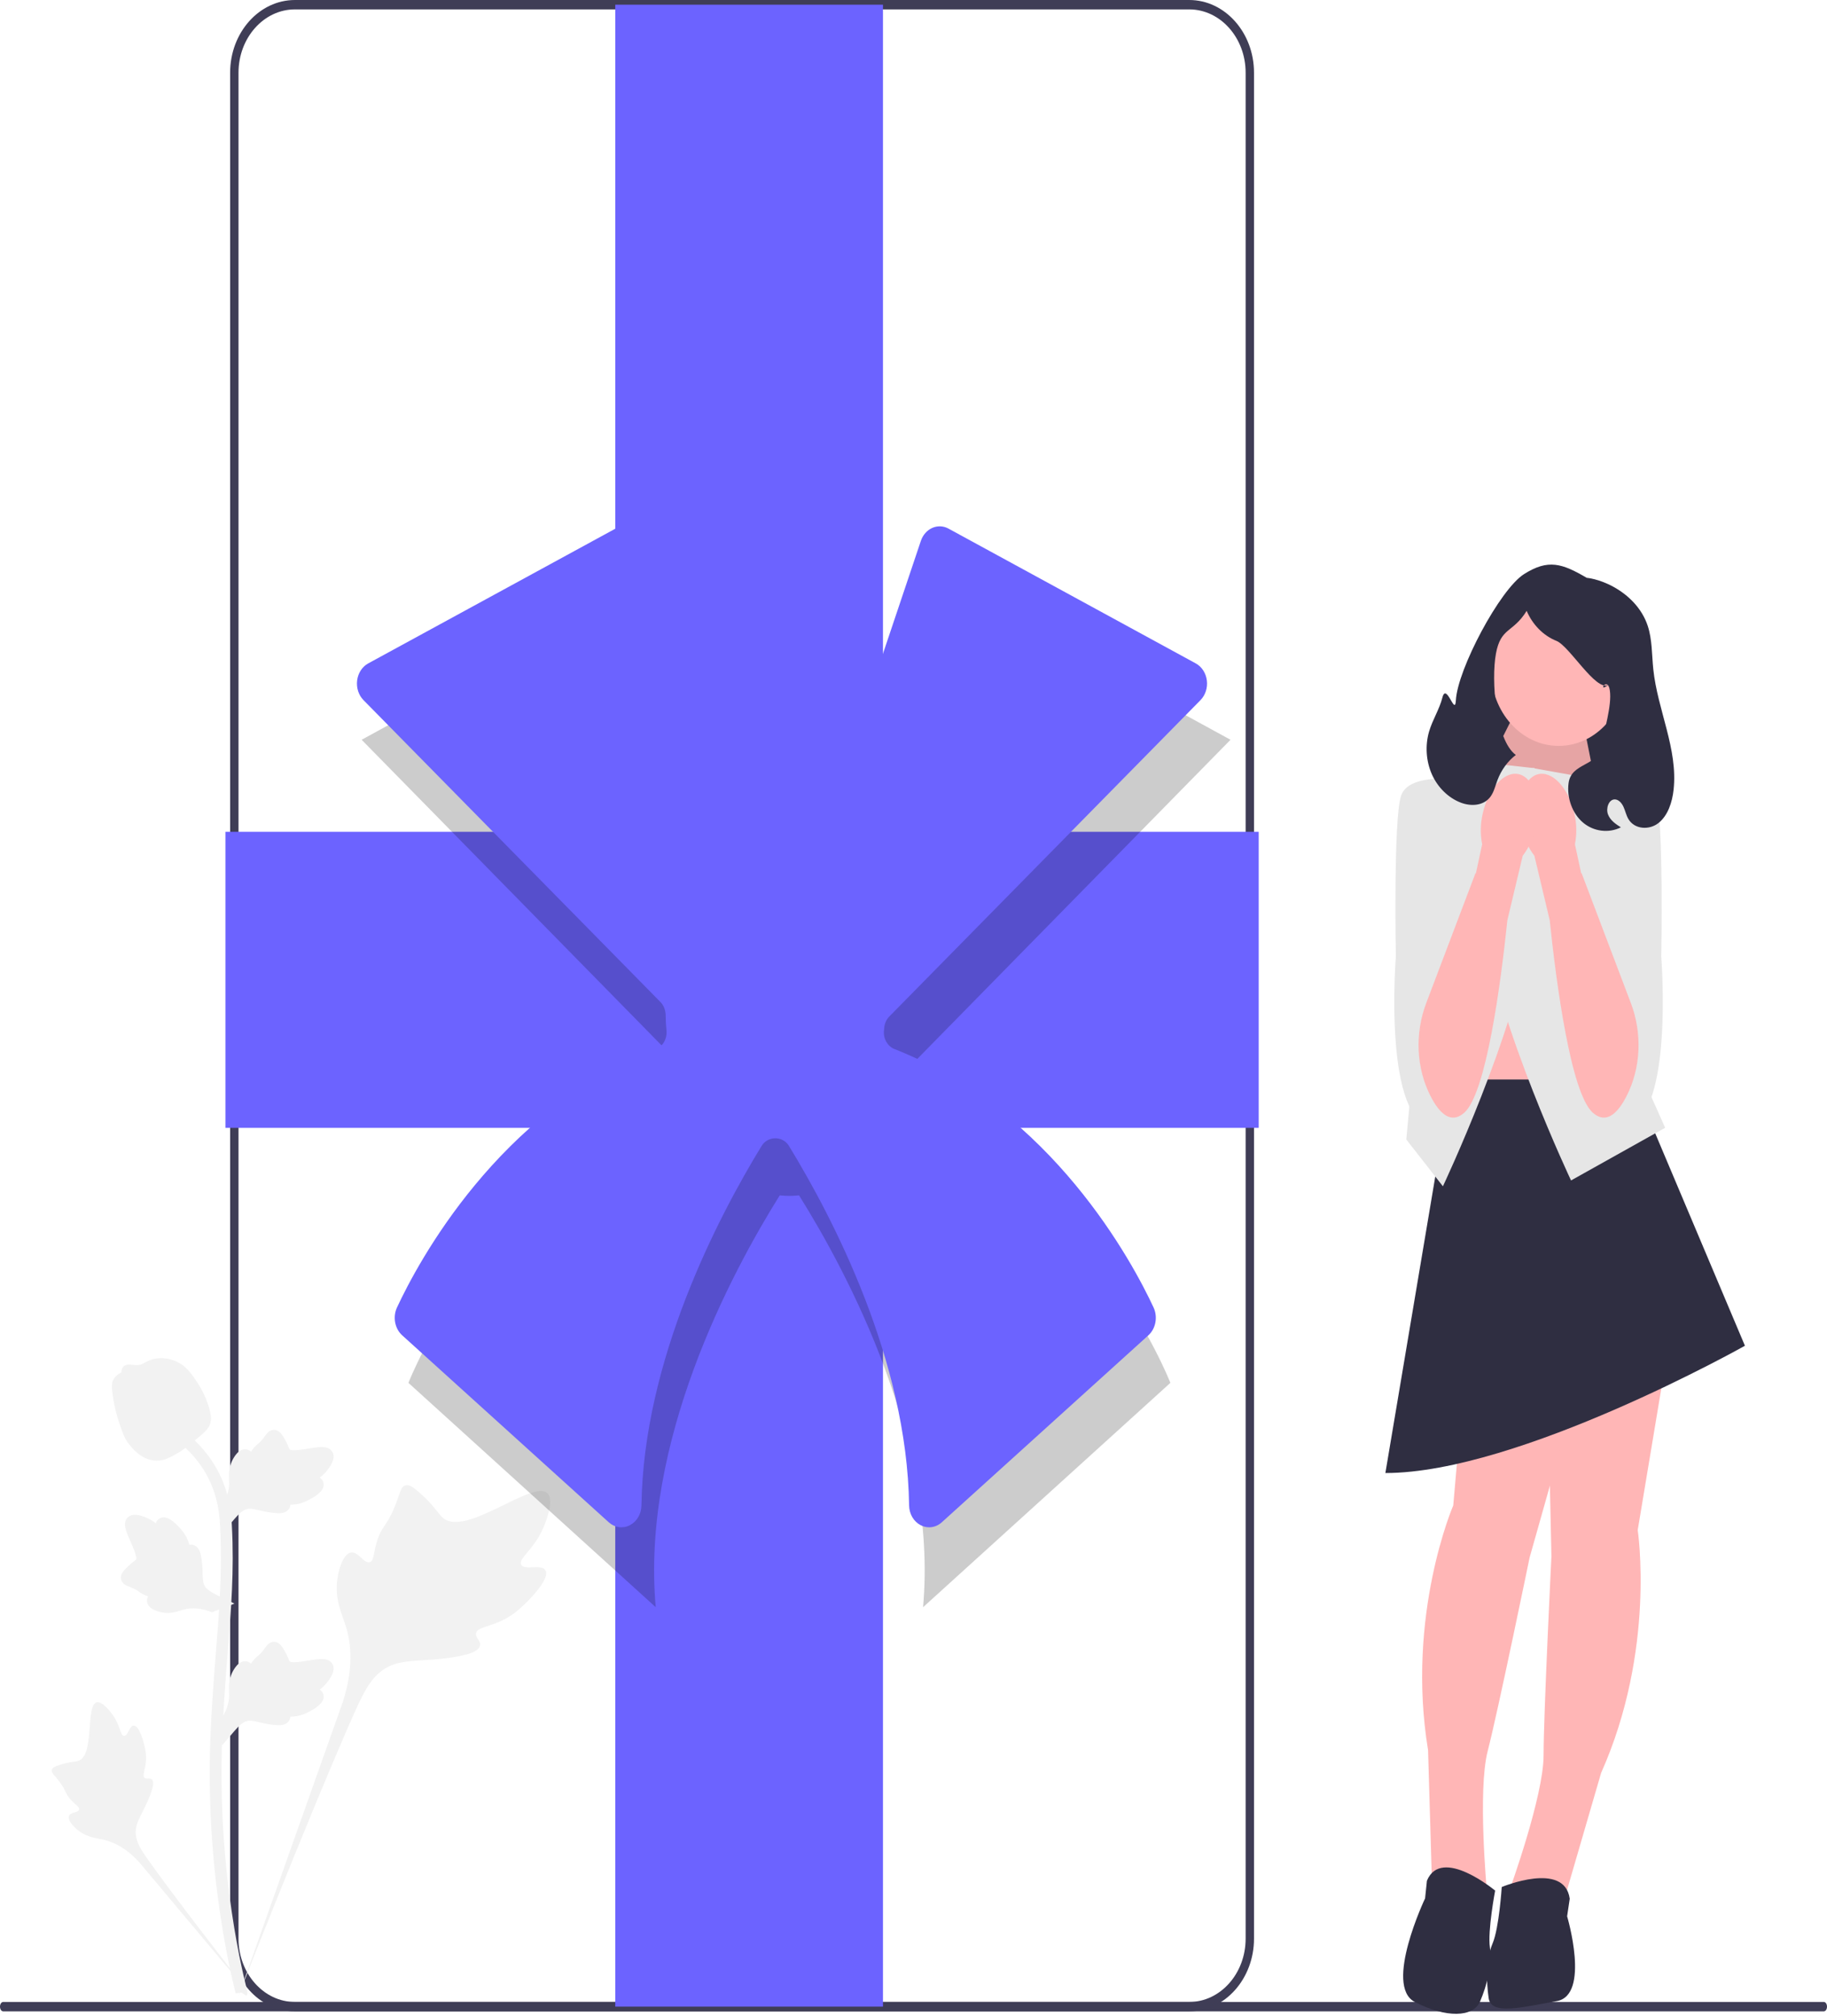 <svg width="389" height="429" viewBox="0 0 389 429" fill="none" xmlns="http://www.w3.org/2000/svg">
<path d="M0 427C0 427.555 0.301 428 0.675 428H388.325C388.699 428 389 427.555 389 427C389 426.445 388.699 426 388.325 426H0.675C0.301 426 0 426.445 0 427Z" fill="#3F3D56"/>
<path d="M253.209 428H62.791C55.187 428 49 421.061 49 412.531V15.468C49 6.939 55.187 0 62.791 0H253.209C260.814 0 267 6.939 267 15.468V412.531C267 421.061 260.814 428 253.209 428H253.209ZM62.791 2C56.17 2 50.783 8.042 50.783 15.468V412.531C50.783 419.958 56.17 426 62.791 426H253.209C259.83 426 265.217 419.958 265.217 412.531V15.468C265.217 8.042 259.83 2 253.209 2H62.791Z" fill="#3F3D56"/>
<path d="M116.133 334.147C115.288 332.724 111.636 334.248 110.964 332.956C110.295 331.668 113.689 329.707 115.628 325.226C115.977 324.418 118.181 319.326 116.549 317.754C113.458 314.776 99.31 327.067 94.359 323.045C93.272 322.162 92.513 320.4 89.225 317.539C87.916 316.401 87.125 315.887 86.359 316.078C85.273 316.349 85.187 317.803 84.022 320.662C82.275 324.949 81.242 324.691 80.224 328.111C79.468 330.65 79.641 332.127 78.752 332.414C77.494 332.821 76.335 330.128 74.741 330.369C73.114 330.615 72.13 333.751 71.819 336.099C71.236 340.505 72.854 343.412 73.751 346.47C74.726 349.792 75.304 354.845 73.053 361.997L50.776 424.763C55.694 411.884 69.934 376.578 75.918 363.458C77.646 359.671 79.553 355.829 83.469 354.313C87.24 352.853 92.418 353.725 99.019 352.134C99.79 351.949 101.93 351.404 102.199 350.146C102.422 349.105 101.164 348.525 101.357 347.55C101.616 346.243 104.091 346.227 107.132 344.719C109.277 343.656 110.613 342.391 111.761 341.304C112.108 340.976 117.257 336.042 116.133 334.147H116.133L116.133 334.147Z" fill="#F2F2F2"/>
<path d="M28.488 367.19C27.545 367.193 27.239 369.426 26.412 369.383C25.587 369.34 25.603 367.108 23.963 364.864C23.668 364.459 21.804 361.908 20.562 362.255C18.208 362.914 20.159 373.404 16.756 374.673C16.009 374.952 14.925 374.816 12.572 375.605C11.636 375.918 11.156 376.158 11.029 376.589C10.848 377.201 11.537 377.662 12.604 379.059C14.204 381.153 13.779 381.586 15.164 383.072C16.192 384.176 16.967 384.517 16.851 385.037C16.688 385.772 15.032 385.563 14.69 386.415C14.342 387.285 15.597 388.672 16.66 389.502C18.654 391.06 20.548 391.105 22.307 391.546C24.219 392.027 26.866 393.201 29.727 396.369L54.105 425.413C49.203 419.283 35.983 402.107 31.27 395.384C29.91 393.444 28.575 391.399 28.96 389.04C29.332 386.768 31.254 384.478 32.378 380.779C32.509 380.347 32.859 379.14 32.319 378.644C31.873 378.235 31.225 378.685 30.803 378.309C30.236 377.805 30.942 376.585 31.079 374.658C31.176 373.298 30.941 372.278 30.739 371.4C30.678 371.136 29.742 367.185 28.488 367.19V367.19V367.19Z" fill="#F2F2F2"/>
<path d="M47.287 371.41L46.719 366.342L46.979 365.958C48.179 364.181 48.791 362.446 48.798 360.799C48.8 360.537 48.787 360.275 48.775 360.008C48.726 358.951 48.665 357.637 49.35 356.105C49.734 355.251 50.813 353.274 52.436 353.518C52.873 353.58 53.203 353.78 53.454 354.015C53.491 353.956 53.529 353.898 53.569 353.834C54.074 353.063 54.475 352.733 54.86 352.415C55.156 352.17 55.462 351.918 55.942 351.321C56.152 351.059 56.316 350.829 56.454 350.636C56.874 350.051 57.422 349.353 58.389 349.366C59.422 349.414 59.962 350.269 60.321 350.834C60.961 351.842 61.251 352.569 61.443 353.051C61.513 353.227 61.592 353.425 61.633 353.487C61.965 353.976 64.671 353.518 65.69 353.352C67.98 352.97 69.96 352.64 70.777 354.084C71.362 355.116 70.927 356.482 69.447 358.251C68.985 358.802 68.495 359.22 68.059 359.548C68.42 359.764 68.743 360.094 68.874 360.613C69.182 361.841 68.126 363.072 65.737 364.276C65.143 364.577 64.344 364.979 63.224 365.172C62.697 365.263 62.222 365.285 61.816 365.297C61.808 365.532 61.753 365.786 61.609 366.048C61.19 366.819 60.316 367.186 58.999 367.098C57.551 367.022 56.358 366.746 55.305 366.503C54.386 366.293 53.595 366.114 52.973 366.156C51.821 366.249 50.932 367.171 49.89 368.368L47.287 371.41H47.287V371.41Z" fill="#F2F2F2"/>
<path d="M49.921 341.234L45.162 343.069L44.725 342.915C42.702 342.205 40.868 342.053 39.273 342.464C39.02 342.529 38.77 342.607 38.515 342.687C37.505 343.002 36.249 343.395 34.593 343.121C33.67 342.966 31.483 342.423 31.308 340.792C31.257 340.354 31.367 339.983 31.531 339.681C31.465 339.66 31.398 339.639 31.326 339.616C30.453 339.322 30.031 339.019 29.626 338.727C29.314 338.503 28.993 338.271 28.293 337.958C27.987 337.821 27.723 337.721 27.501 337.636C26.828 337.378 26.015 337.025 25.781 336.087C25.567 335.076 26.256 334.336 26.712 333.846C27.524 332.971 28.154 332.506 28.572 332.198C28.724 332.086 28.896 331.958 28.945 331.904C29.334 331.458 28.205 328.957 27.786 328.013C26.836 325.896 26.014 324.063 27.203 322.907C28.054 322.08 29.485 322.154 31.572 323.137C32.221 323.444 32.751 323.812 33.178 324.15C33.295 323.746 33.533 323.35 34.001 323.092C35.111 322.482 36.57 323.191 38.341 325.197C38.782 325.695 39.373 326.366 39.844 327.4C40.066 327.887 40.208 328.341 40.322 328.731C40.552 328.679 40.812 328.668 41.102 328.74C41.954 328.951 42.53 329.703 42.779 330.998C43.073 332.419 43.108 333.643 43.141 334.723C43.17 335.665 43.198 336.476 43.396 337.067C43.779 338.158 44.896 338.783 46.318 339.488L49.921 341.234L49.921 341.234V341.234Z" fill="#F2F2F2"/>
<path d="M47.287 326.303L46.719 321.235L46.979 320.851C48.179 319.074 48.791 317.339 48.798 315.692C48.8 315.43 48.787 315.168 48.775 314.901C48.726 313.844 48.665 312.53 49.35 310.998C49.734 310.144 50.813 308.167 52.436 308.411C52.873 308.473 53.203 308.673 53.454 308.908C53.491 308.85 53.529 308.791 53.569 308.727C54.074 307.956 54.475 307.626 54.86 307.308C55.156 307.063 55.462 306.811 55.942 306.214C56.152 305.952 56.316 305.722 56.454 305.529C56.874 304.944 57.422 304.246 58.389 304.259C59.422 304.308 59.962 305.162 60.321 305.727C60.961 306.735 61.251 307.462 61.443 307.944C61.513 308.12 61.592 308.318 61.633 308.38C61.965 308.869 64.671 308.411 65.69 308.245C67.98 307.863 69.96 307.533 70.777 308.977C71.362 310.009 70.927 311.375 69.447 313.144C68.985 313.695 68.495 314.113 68.059 314.441C68.42 314.657 68.743 314.987 68.874 315.506C69.182 316.734 68.126 317.965 65.737 319.169C65.143 319.47 64.344 319.872 63.224 320.065C62.697 320.156 62.222 320.178 61.816 320.19C61.808 320.425 61.753 320.679 61.609 320.941C61.19 321.712 60.316 322.079 58.999 321.991C57.551 321.915 56.358 321.639 55.305 321.396C54.386 321.186 53.595 321.007 52.973 321.049C51.821 321.142 50.932 322.064 49.89 323.261L47.287 326.303H47.287V326.303Z" fill="#F2F2F2"/>
<path d="M52.473 424.681L51.411 424.015L51.154 422.789L51.411 424.015L50.172 424.157C50.153 424.042 50.086 423.778 49.984 423.364C49.43 421.098 47.74 414.202 46.33 403.341C45.346 395.76 44.79 387.965 44.675 380.171C44.56 372.364 44.929 366.454 45.225 361.704C45.449 358.122 45.721 354.71 45.988 351.387C46.697 342.508 47.367 334.122 46.869 324.837C46.758 322.764 46.527 318.45 44.007 313.859C42.544 311.196 40.53 308.832 38.02 306.836L39.581 304.873C42.352 307.08 44.581 309.699 46.204 312.655C48.999 317.745 49.251 322.446 49.372 324.705C49.879 334.154 49.202 342.621 48.485 351.585C48.221 354.896 47.949 358.293 47.726 361.861C47.433 366.567 47.067 372.426 47.181 380.132C47.293 387.833 47.844 395.532 48.814 403.018C50.207 413.742 51.872 420.535 52.419 422.767C52.71 423.959 52.771 424.208 52.473 424.681V424.681H52.473Z" fill="#F2F2F2"/>
<path d="M33.424 310.817C33.321 310.817 33.217 310.815 33.112 310.807C30.978 310.692 29.002 309.415 27.237 307.012C26.41 305.881 25.987 304.591 25.142 302.019C25.011 301.623 24.375 299.611 23.988 296.844C23.735 295.035 23.767 294.279 24.125 293.611C24.523 292.867 25.167 292.348 25.891 291.998C25.859 291.758 25.885 291.511 25.989 291.259C26.416 290.214 27.552 290.351 28.166 290.417C28.477 290.456 28.864 290.508 29.283 290.486C29.941 290.454 30.295 290.258 30.831 289.964C31.344 289.683 31.981 289.333 32.927 289.14C34.792 288.751 36.354 289.279 36.869 289.453C39.58 290.356 40.916 292.463 42.462 294.903C42.771 295.392 43.829 297.174 44.528 299.616C45.032 301.378 44.961 302.161 44.809 302.744C44.501 303.94 43.773 304.626 41.924 306.138C39.993 307.721 39.024 308.514 38.192 308.996C36.255 310.115 35.039 310.817 33.424 310.817V310.817V310.817Z" fill="#F2F2F2"/>
<path d="M268 177H48V240H268V177Z" fill="#6C63FF"/>
<path d="M188 1H131V427H188V1Z" fill="#6C63FF"/>
<path opacity="0.2" d="M190.104 235.369C190.507 233.615 190.747 231.793 190.806 229.915L262 157.416L200.808 124L173.838 204.416C171.995 203.878 170.071 203.562 168.077 203.562C167.018 203.562 165.984 203.671 164.964 203.827L138.192 124L77 157.416L145.396 227.066C145.352 227.714 145.308 228.362 145.308 229.022C145.308 231.217 145.583 233.336 146.05 235.369C104.125 250.019 86.962 294.263 86.962 294.263L139.615 342C136.475 306.885 155.653 270.936 166.021 254.366C166.699 254.434 167.383 254.482 168.077 254.482C168.771 254.482 169.455 254.434 170.133 254.366C180.501 270.936 199.679 306.885 196.538 342L249.192 294.263C249.192 294.263 232.029 250.02 190.104 235.369L190.104 235.369Z" fill="black"/>
<path d="M197.84 324.999C197.222 324.999 196.6 324.849 196.013 324.543C194.527 323.769 193.589 322.157 193.563 320.334C193.129 289.463 177.351 259.164 167.984 243.851C167.359 242.829 166.278 242.218 165.094 242.218H165.089C163.861 242.218 162.781 242.829 162.155 243.851C152.789 259.164 137.011 289.463 136.576 320.334C136.55 322.156 135.612 323.769 134.126 324.543C132.626 325.327 130.895 325.09 129.61 323.928L85.624 284.138C84.053 282.717 83.593 280.228 84.528 278.219C88.974 268.666 106.092 236.468 139.687 223.228C141.186 222.637 142.097 220.972 141.901 219.178C141.792 218.176 141.737 217.17 141.737 216.187C141.739 215.015 141.337 213.951 140.635 213.238L77.397 148.985C76.349 147.919 75.843 146.348 76.043 144.781C76.244 143.215 77.125 141.864 78.4 141.169L131.051 112.483C132.131 111.894 133.391 111.842 134.51 112.337C135.627 112.833 136.51 113.839 136.933 115.095L161.345 187.725C161.849 189.224 163.141 190.202 164.608 190.161C165.714 190.133 166.836 190.204 167.955 190.366C169.533 190.602 171.023 189.609 171.575 187.962L196.068 115.095C196.49 113.839 197.373 112.833 198.491 112.337C199.608 111.842 200.87 111.894 201.949 112.483L254.6 141.169C255.875 141.864 256.756 143.215 256.957 144.782C257.158 146.348 256.651 147.919 255.602 148.985L189.35 216.302C188.732 216.929 188.348 217.785 188.267 218.712C188.25 218.912 188.231 219.113 188.209 219.312C188.028 220.998 188.967 222.643 190.442 223.224C224.044 236.462 241.165 268.665 245.612 278.219C246.547 280.228 246.086 282.717 244.516 284.138L200.529 323.928C199.747 324.636 198.8 324.999 197.84 324.999V324.999Z" fill="#6C63FF"/>
<path d="M343.116 171.688H314.297V161.077C314.297 143.291 327.21 128.851 343.116 128.851H343.116V171.688V171.688Z" fill="#2F2E41"/>
<path d="M336.728 151.88L341.683 176.802L312.647 171.41L324.48 147.84L336.728 151.88Z" fill="#FFB6B6"/>
<path opacity="0.1" d="M336.728 151.88L341.683 176.802L312.647 171.41L324.48 147.84L336.728 151.88Z" fill="black"/>
<path d="M308.89 251.19H336.728V205.118H308.89V251.19Z" fill="#FFB6B6"/>
<path d="M354.823 288.857L348.698 325.59C348.698 325.59 352.596 351.116 340.904 377.265L333.109 404.036L321.417 402.168C321.417 402.168 328.655 382.245 328.655 373.529C328.655 364.813 330.325 331.193 330.325 331.193L329.49 292.83L354.823 288.857V288.857Z" fill="#FFB6B6"/>
<path d="M319.747 401.546C319.747 401.546 333.109 395.942 334.223 404.036L333.666 407.772C333.666 407.772 338.677 424.581 331.439 425.827C324.201 427.072 317.52 428.94 316.963 425.204C316.407 421.469 316.415 416.806 317.803 413.534C319.19 410.262 319.747 401.546 319.747 401.546V401.546Z" fill="#2F2E41"/>
<path d="M312.676 283.159L309.423 320.347C309.423 320.347 299.331 343.654 304.059 372.408L304.888 400.547L316.583 402.389C316.583 402.389 314.585 381.001 316.753 372.629C318.921 364.256 325.678 331.443 325.678 331.443L336.021 294.854L312.676 283.159V283.159Z" fill="#FFB6B6"/>
<path d="M318.342 402.31C318.342 402.31 306.901 392.772 303.818 400.201L303.424 403.962C303.424 403.962 294.589 422.553 301.231 426C307.874 429.447 313.668 429.316 315.132 425.901C316.596 422.486 317.747 418.004 317.228 414.43C316.709 410.856 318.342 402.31 318.342 402.31V402.31Z" fill="#2F2E41"/>
<path d="M347.585 229.711L371.525 286.366C371.525 286.366 323.366 313.449 294.972 313.449L309.07 229.711H347.585V229.711Z" fill="#2F2E41"/>
<path d="M326.15 163.405L340.069 165.895L338.955 205.118L354.544 239.983L334.501 251.19C334.501 251.19 318.912 218.193 316.128 197.647C313.345 177.102 315.015 162.16 315.015 162.16L326.15 163.405V163.405Z" fill="#E6E6E6"/>
<path d="M315.572 164.65L301.653 167.14L302.766 206.364L299.426 242.474L307.22 252.435C307.22 252.435 322.809 219.438 325.593 198.893C328.377 178.347 326.707 163.405 326.707 163.405L315.572 164.65V164.65Z" fill="#E6E6E6"/>
<path d="M337.007 166.829L340.069 165.895C340.069 165.895 350.925 164.339 352.596 169.32C354.266 174.3 353.709 203.562 353.709 203.562C353.709 203.562 356.582 239.476 345.402 239.885C334.223 240.295 336.45 210.41 336.45 210.41L337.007 166.829V166.829Z" fill="#E6E6E6"/>
<path d="M331.87 158.719C339.828 158.719 346.279 151.505 346.279 142.606C346.279 133.707 339.828 126.493 331.87 126.493C323.912 126.493 317.46 133.707 317.46 142.606C317.46 151.505 323.912 158.719 331.87 158.719Z" fill="#FFB6B6"/>
<path d="M327.362 164.782C330.453 163.905 333.958 167.597 335.191 173.03C335.71 175.193 335.758 177.464 335.332 179.652L336.66 185.828L336.758 185.823L347.235 213.434C349.671 219.854 349.413 227.224 346.306 233.271C344.458 236.868 342.032 239.286 339.183 236.817C334.455 232.721 331.368 209.268 329.958 195.796L326.698 182.102C325.39 180.405 324.464 178.383 323.997 176.205C322.764 170.773 324.271 165.659 327.362 164.782V164.782Z" fill="#FFB6B6"/>
<path d="M313.901 166.829L310.839 165.895C310.839 165.895 299.982 164.339 298.312 169.32C296.642 174.3 297.199 203.562 297.199 203.562C297.199 203.562 294.326 239.476 305.505 239.885C316.685 240.295 314.458 210.41 314.458 210.41L313.901 166.829H313.901Z" fill="#E6E6E6"/>
<path d="M323.546 164.782C320.455 163.905 316.95 167.597 315.717 173.03C315.198 175.193 315.15 177.464 315.576 179.652L314.248 185.828L314.15 185.823L303.673 213.434C301.237 219.854 301.494 227.224 304.601 233.271C306.45 236.868 308.876 239.286 311.725 236.817C316.452 232.721 319.54 209.268 320.95 195.796L324.21 182.102C325.518 180.405 326.444 178.383 326.91 176.205C328.144 170.773 326.637 165.659 323.546 164.782V164.782Z" fill="#FFB6B6"/>
<path d="M304.283 155.642C305.016 153.15 306.463 150.968 307.11 148.446C307.97 145.098 309.8 152.526 309.978 149.048C310.318 142.438 319.339 125.436 324.489 122.17C329.639 118.904 332.597 119.888 337.844 122.956C337.844 122.956 340.391 123.137 343.562 124.887C346.733 126.638 349.587 129.442 350.82 133.148C351.798 136.085 351.689 139.311 352.016 142.424C352.926 151.097 357.273 159.345 356.34 168.014C356.049 170.719 355.13 173.516 353.152 175.107C351.174 176.698 347.979 176.525 346.678 174.222C346.233 173.436 346.045 172.504 345.665 171.678C345.284 170.851 344.596 170.081 343.765 170.106C342.516 170.145 341.88 172.019 342.373 173.304C342.865 174.588 344.023 175.363 345.11 176.053C342.521 177.355 339.31 176.95 337.047 175.035C334.783 173.12 333.561 169.775 333.978 166.635C334.565 162.211 340.328 163.127 341.007 158.719C341.501 155.511 343.237 150.142 342.764 146.929C342.292 143.716 340.021 147.606 342.413 145.75C339.781 147.169 334.152 137.463 331.397 136.376C328.642 135.289 326.306 132.936 325.054 129.984C322.131 134.721 319.561 133.435 318.515 139.069C317.468 144.703 318.436 157.504 322.745 160.649C321.02 161.965 319.646 163.847 318.836 165.999C318.378 167.218 318.081 168.552 317.32 169.564C315.867 171.498 313.184 171.616 311.045 170.803C308.393 169.794 306.126 167.58 304.876 164.777C303.626 161.974 303.408 158.617 304.283 155.642V155.642Z" fill="#2F2E41"/>
</svg>

